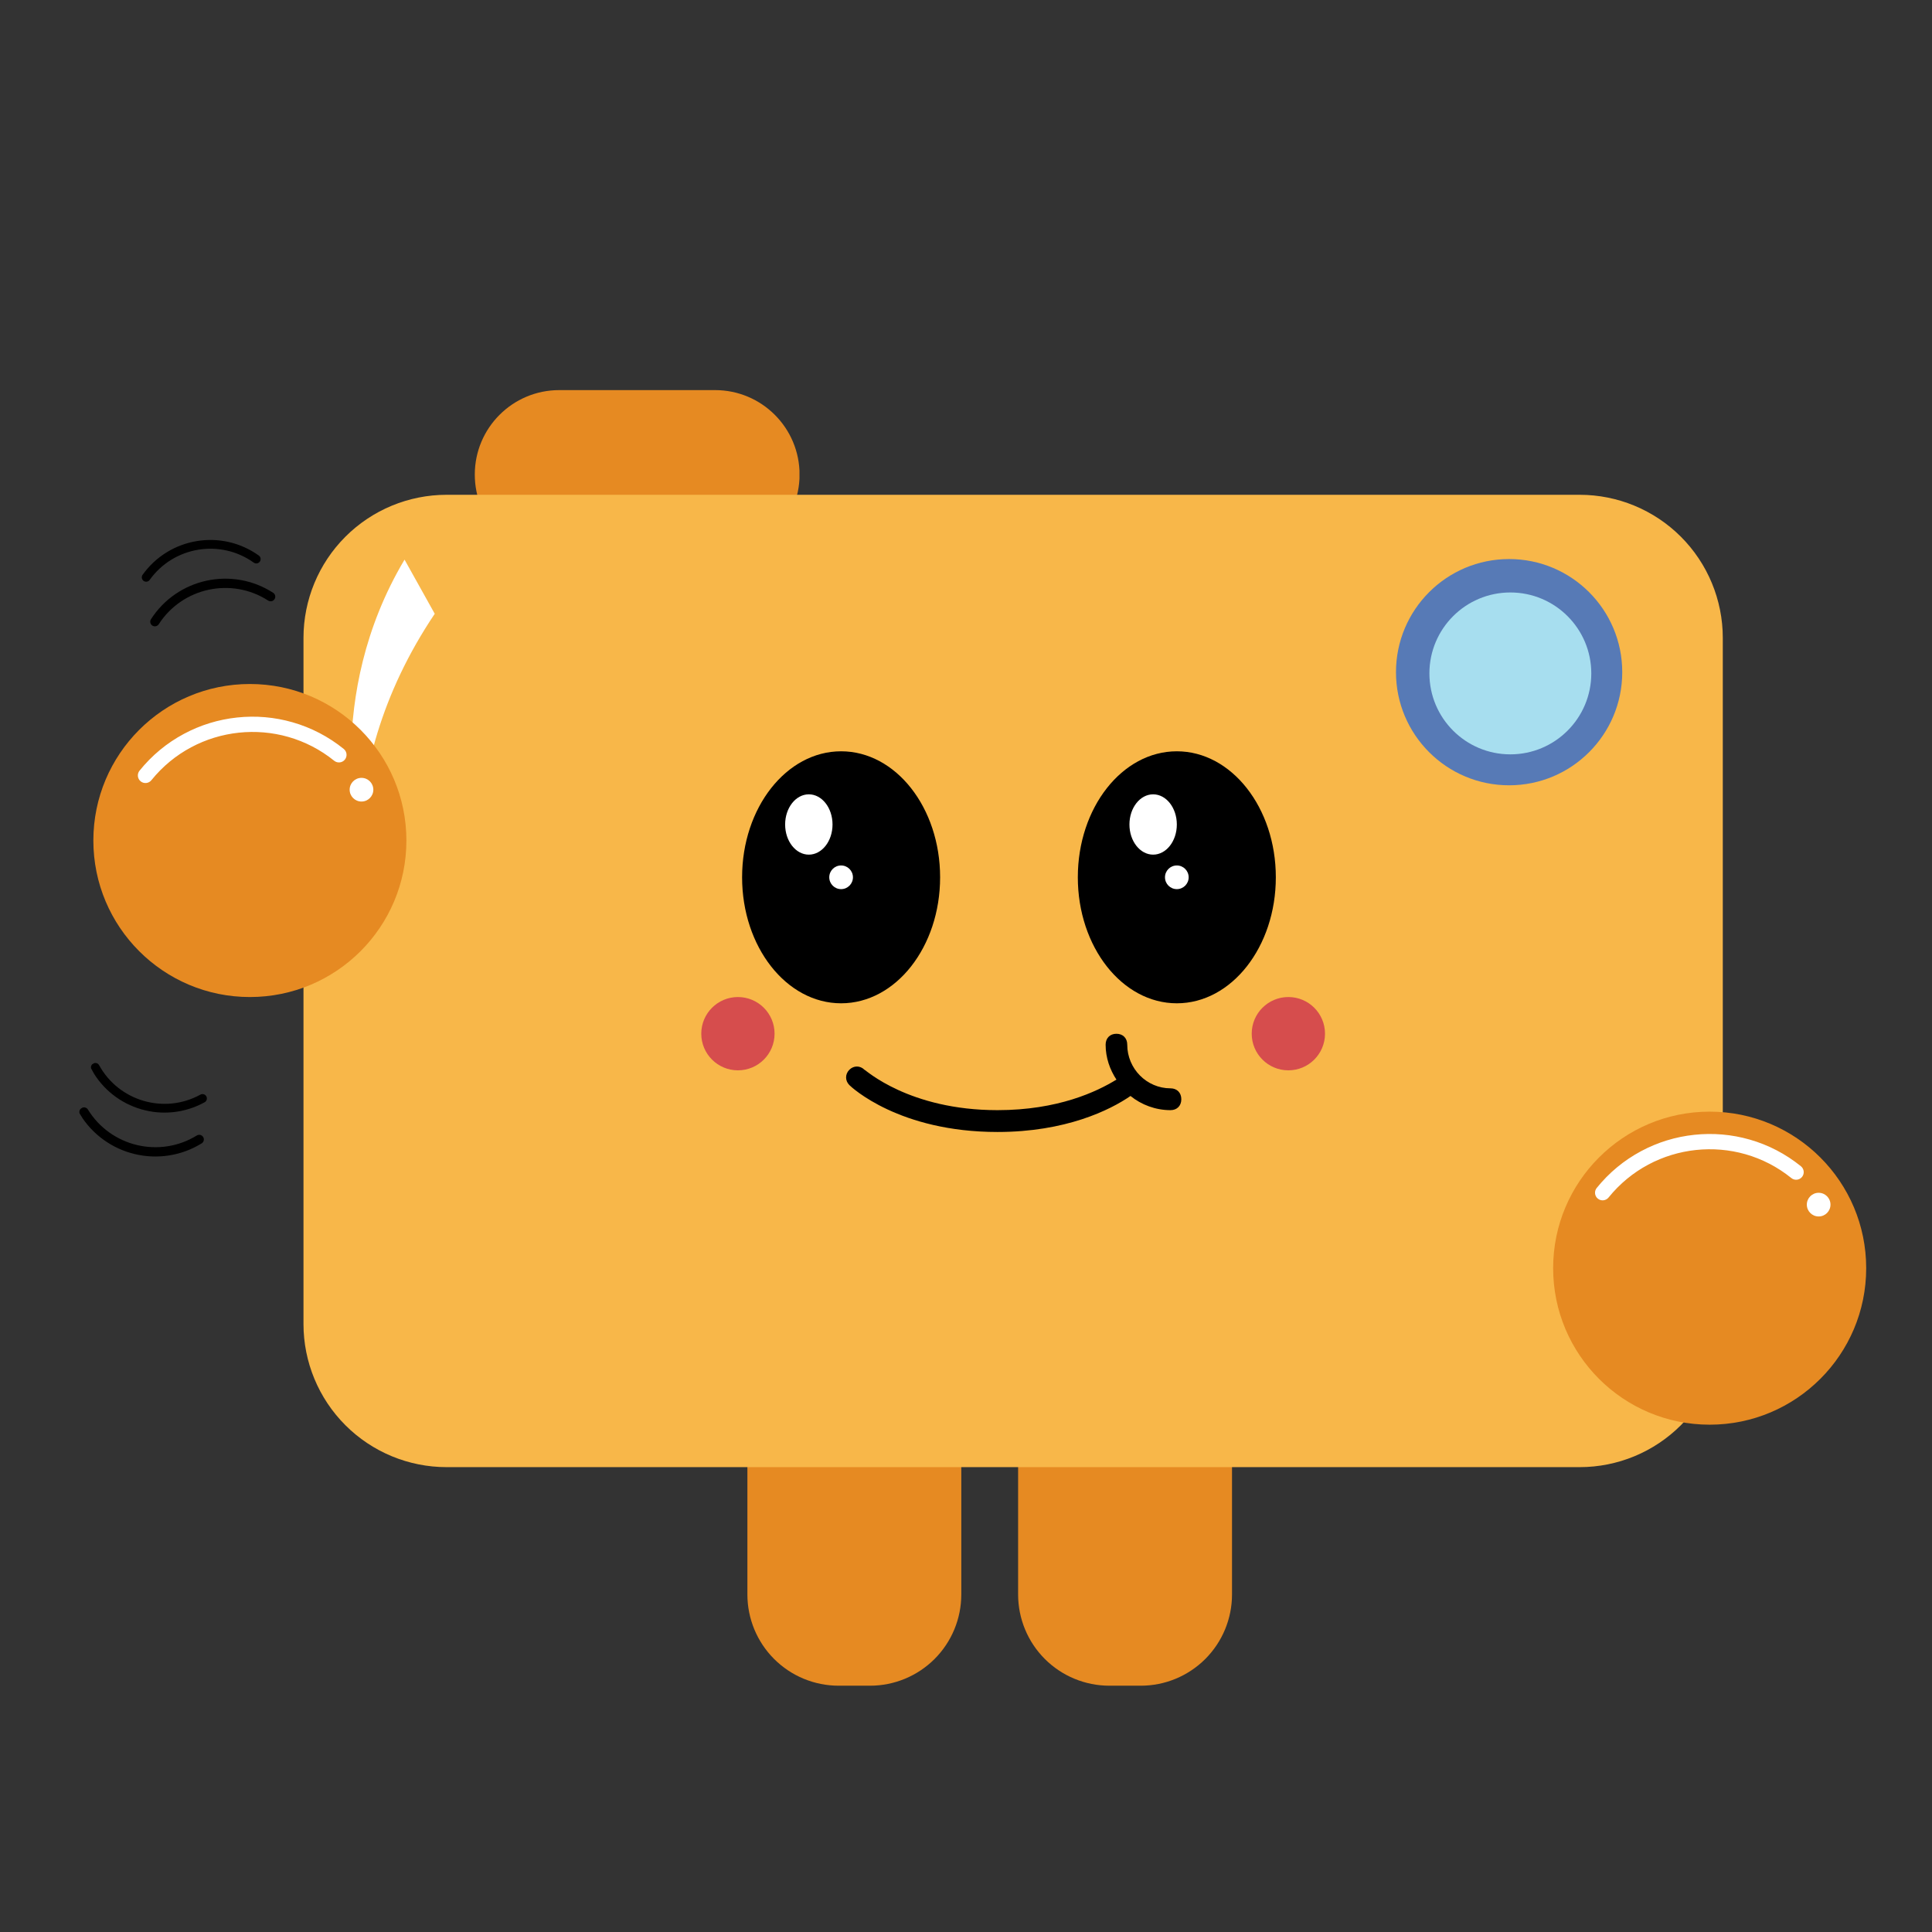 <svg xmlns="http://www.w3.org/2000/svg" xmlns:xlink="http://www.w3.org/1999/xlink" width="1080" zoomAndPan="magnify" viewBox="0 0 810 810" height="1080" preserveAspectRatio="xMidYMid meet" version="1.0"><rect x="0" y="0" width="810" height="810" fill="#333333" stroke="none"/><defs><clipPath id="38f072689c"><path d="M 313.348 564.621 L 403.027 564.621 L 403.027 706.844 L 313.348 706.844 Z M 313.348 564.621 " clip-rule="nonzero"/></clipPath><clipPath id="fb655e2cc3"><path d="M 351.598 564.621 L 364.777 564.621 C 374.922 564.621 384.648 568.648 391.824 575.824 C 398.996 582.996 403.027 592.727 403.027 602.871 L 403.027 668.488 C 403.027 678.633 398.996 688.363 391.824 695.535 C 384.648 702.707 374.922 706.738 364.777 706.738 L 351.598 706.738 C 341.453 706.738 331.727 702.707 324.551 695.535 C 317.379 688.363 313.348 678.633 313.348 668.488 L 313.348 602.871 C 313.348 592.727 317.379 582.996 324.551 575.824 C 331.727 568.648 341.453 564.621 351.598 564.621 Z M 351.598 564.621 " clip-rule="nonzero"/></clipPath><clipPath id="6bb707dd95"><path d="M 426.848 564.621 L 516.527 564.621 L 516.527 706.844 L 426.848 706.844 Z M 426.848 564.621 " clip-rule="nonzero"/></clipPath><clipPath id="57e6cad901"><path d="M 465.098 564.621 L 478.277 564.621 C 488.422 564.621 498.148 568.648 505.324 575.824 C 512.496 582.996 516.527 592.727 516.527 602.871 L 516.527 668.488 C 516.527 678.633 512.496 688.363 505.324 695.535 C 498.148 702.707 488.422 706.738 478.277 706.738 L 465.098 706.738 C 454.953 706.738 445.227 702.707 438.051 695.535 C 430.879 688.363 426.848 678.633 426.848 668.488 L 426.848 602.871 C 426.848 592.727 430.879 582.996 438.051 575.824 C 445.227 568.648 454.953 564.621 465.098 564.621 Z M 465.098 564.621 " clip-rule="nonzero"/></clipPath><clipPath id="a71c5b24f8"><path d="M 199.059 163.555 L 335.461 163.555 L 335.461 234.383 L 199.059 234.383 Z M 199.059 163.555 " clip-rule="nonzero"/></clipPath><clipPath id="46cea9efcc"><path d="M 234.473 163.555 L 299.809 163.555 C 319.367 163.555 335.223 179.41 335.223 198.969 C 335.223 218.527 319.367 234.383 299.809 234.383 L 234.473 234.383 C 214.914 234.383 199.059 218.527 199.059 198.969 C 199.059 179.41 214.914 163.555 234.473 163.555 Z M 234.473 163.555 " clip-rule="nonzero"/></clipPath><clipPath id="8401462581"><path d="M 127.238 207.445 L 722.805 207.445 L 722.805 615.105 L 127.238 615.105 Z M 127.238 207.445 " clip-rule="nonzero"/></clipPath><clipPath id="8cd9469ae4"><path d="M 187.238 207.445 L 662.289 207.445 C 678.199 207.445 693.461 213.766 704.715 225.02 C 715.965 236.27 722.289 251.531 722.289 267.445 L 722.289 555.105 C 722.289 571.02 715.965 586.281 704.715 597.531 C 693.461 608.785 678.199 615.105 662.289 615.105 L 187.238 615.105 C 171.328 615.105 156.066 608.785 144.812 597.531 C 133.562 586.281 127.238 571.02 127.238 555.105 L 127.238 267.445 C 127.238 251.531 133.562 236.27 144.812 225.02 C 156.066 213.766 171.328 207.445 187.238 207.445 Z M 187.238 207.445 " clip-rule="nonzero"/></clipPath><clipPath id="a869d3811c"><path d="M 311.129 314.984 L 394.145 314.984 L 394.145 420.695 L 311.129 420.695 Z M 311.129 314.984 " clip-rule="nonzero"/></clipPath><clipPath id="b1a6b0edd7"><path d="M 352.637 314.984 C 329.711 314.984 311.129 338.637 311.129 367.812 C 311.129 396.988 329.711 420.637 352.637 420.637 C 375.559 420.637 394.145 396.988 394.145 367.812 C 394.145 338.637 375.559 314.984 352.637 314.984 Z M 352.637 314.984 " clip-rule="nonzero"/></clipPath><clipPath id="8cdd5f1a07"><path d="M 329.172 333.027 L 349.039 333.027 L 349.039 358.328 L 329.172 358.328 Z M 329.172 333.027 " clip-rule="nonzero"/></clipPath><clipPath id="15e8bd4a00"><path d="M 339.105 333.027 C 333.621 333.027 329.172 338.688 329.172 345.672 C 329.172 352.652 333.621 358.312 339.105 358.312 C 344.594 358.312 349.039 352.652 349.039 345.672 C 349.039 338.688 344.594 333.027 339.105 333.027 Z M 339.105 333.027 " clip-rule="nonzero"/></clipPath><clipPath id="45b619e3a2"><path d="M 585.273 234.383 L 680.133 234.383 L 680.133 329.242 L 585.273 329.242 Z M 585.273 234.383 " clip-rule="nonzero"/></clipPath><clipPath id="9379e831c3"><path d="M 632.703 234.383 C 606.508 234.383 585.273 255.621 585.273 281.812 C 585.273 308.008 606.508 329.242 632.703 329.242 C 658.898 329.242 680.133 308.008 680.133 281.812 C 680.133 255.621 658.898 234.383 632.703 234.383 Z M 632.703 234.383 " clip-rule="nonzero"/></clipPath><clipPath id="f108d9c247"><path d="M 599.285 248.395 L 667.156 248.395 L 667.156 316.266 L 599.285 316.266 Z M 599.285 248.395 " clip-rule="nonzero"/></clipPath><clipPath id="2b810a986b"><path d="M 633.219 248.395 C 614.477 248.395 599.285 263.586 599.285 282.328 C 599.285 301.074 614.477 316.266 633.219 316.266 C 651.961 316.266 667.156 301.074 667.156 282.328 C 667.156 263.586 651.961 248.395 633.219 248.395 Z M 633.219 248.395 " clip-rule="nonzero"/></clipPath><clipPath id="f687dd9152"><path d="M 294.012 418.012 L 324.742 418.012 L 324.742 448.742 L 294.012 448.742 Z M 294.012 418.012 " clip-rule="nonzero"/></clipPath><clipPath id="dd66fb0d8b"><path d="M 309.379 418.012 C 300.891 418.012 294.012 424.891 294.012 433.375 C 294.012 441.863 300.891 448.742 309.379 448.742 C 317.863 448.742 324.742 441.863 324.742 433.375 C 324.742 424.891 317.863 418.012 309.379 418.012 Z M 309.379 418.012 " clip-rule="nonzero"/></clipPath><clipPath id="082864bb89"><path d="M 524.785 418.012 L 555.516 418.012 L 555.516 448.742 L 524.785 448.742 Z M 524.785 418.012 " clip-rule="nonzero"/></clipPath><clipPath id="b4cb54bcb7"><path d="M 540.148 418.012 C 531.664 418.012 524.785 424.891 524.785 433.375 C 524.785 441.863 531.664 448.742 540.148 448.742 C 548.637 448.742 555.516 441.863 555.516 433.375 C 555.516 424.891 548.637 418.012 540.148 418.012 Z M 540.148 418.012 " clip-rule="nonzero"/></clipPath><clipPath id="551e5ab516"><path d="M 651.164 466.062 L 782.41 466.062 L 782.41 597.305 L 651.164 597.305 Z M 651.164 466.062 " clip-rule="nonzero"/></clipPath><clipPath id="a56fa595c8"><path d="M 716.785 466.062 C 680.547 466.062 651.164 495.441 651.164 531.684 C 651.164 567.926 680.547 597.305 716.785 597.305 C 753.027 597.305 782.41 567.926 782.41 531.684 C 782.41 495.441 753.027 466.062 716.785 466.062 Z M 716.785 466.062 " clip-rule="nonzero"/></clipPath><clipPath id="8b6a63f092"><path d="M 668 475 L 757 475 L 757 504 L 668 504 Z M 668 475 " clip-rule="nonzero"/></clipPath><clipPath id="f19c237d24"><path d="M 667.426 500.539 L 707.871 450.453 L 757.957 490.898 L 717.512 540.984 Z M 667.426 500.539 " clip-rule="nonzero"/></clipPath><clipPath id="2da59e7068"><path d="M 667.426 500.539 L 707.871 450.453 L 757.957 490.898 L 717.512 540.984 Z M 667.426 500.539 " clip-rule="nonzero"/></clipPath><clipPath id="125cb75750"><path d="M 757.52 500.082 L 767.441 500.082 L 767.441 510.008 L 757.52 510.008 Z M 757.52 500.082 " clip-rule="nonzero"/></clipPath><clipPath id="97164d71d3"><path d="M 762.48 500.082 C 759.738 500.082 757.52 502.305 757.52 505.043 C 757.52 507.785 759.738 510.008 762.48 510.008 C 765.223 510.008 767.441 507.785 767.441 505.043 C 767.441 502.305 765.223 500.082 762.48 500.082 Z M 762.48 500.082 " clip-rule="nonzero"/></clipPath><clipPath id="6e4ef6f5d0"><path d="M 147 234 L 183 234 L 183 353 L 147 353 Z M 147 234 " clip-rule="nonzero"/></clipPath><clipPath id="471dd7e688"><path d="M 169.473 234.383 L 215.488 316.922 L 150.637 353.078 L 104.621 270.539 Z M 169.473 234.383 " clip-rule="nonzero"/></clipPath><clipPath id="c2bca7fb4b"><path d="M 104.762 270.461 L 150.777 353 L 215.633 316.844 L 169.617 234.305 Z M 104.762 270.461 " clip-rule="nonzero"/></clipPath><clipPath id="0c46c47d60"><path d="M 354.273 433.375 L 495.273 433.375 L 495.273 474.625 L 354.273 474.625 Z M 354.273 433.375 " clip-rule="nonzero"/></clipPath><clipPath id="21a4f520ba"><path d="M 347.672 362.848 L 357.598 362.848 L 357.598 372.773 L 347.672 372.773 Z M 347.672 362.848 " clip-rule="nonzero"/></clipPath><clipPath id="2a267ecbb0"><path d="M 352.637 362.848 C 349.895 362.848 347.672 365.07 347.672 367.812 C 347.672 370.551 349.895 372.773 352.637 372.773 C 355.375 372.773 357.598 370.551 357.598 367.812 C 357.598 365.07 355.375 362.848 352.637 362.848 Z M 352.637 362.848 " clip-rule="nonzero"/></clipPath><clipPath id="3f373a336b"><path d="M 451.883 314.984 L 534.898 314.984 L 534.898 420.695 L 451.883 420.695 Z M 451.883 314.984 " clip-rule="nonzero"/></clipPath><clipPath id="d859940fcd"><path d="M 493.391 314.984 C 470.465 314.984 451.883 338.637 451.883 367.812 C 451.883 396.988 470.465 420.637 493.391 420.637 C 516.312 420.637 534.898 396.988 534.898 367.812 C 534.898 338.637 516.312 314.984 493.391 314.984 Z M 493.391 314.984 " clip-rule="nonzero"/></clipPath><clipPath id="7ed66fa86e"><path d="M 473.523 333.027 L 493.391 333.027 L 493.391 358.328 L 473.523 358.328 Z M 473.523 333.027 " clip-rule="nonzero"/></clipPath><clipPath id="f4ea139677"><path d="M 483.457 333.027 C 477.969 333.027 473.523 338.688 473.523 345.672 C 473.523 352.652 477.969 358.312 483.457 358.312 C 488.941 358.312 493.391 352.652 493.391 345.672 C 493.391 338.688 488.941 333.027 483.457 333.027 Z M 483.457 333.027 " clip-rule="nonzero"/></clipPath><clipPath id="e5931ce9c6"><path d="M 488.426 362.848 L 498.352 362.848 L 498.352 372.773 L 488.426 372.773 Z M 488.426 362.848 " clip-rule="nonzero"/></clipPath><clipPath id="9ce1a4faf1"><path d="M 493.391 362.848 C 490.648 362.848 488.426 365.07 488.426 367.812 C 488.426 370.551 490.648 372.773 493.391 372.773 C 496.129 372.773 498.352 370.551 498.352 367.812 C 498.352 365.07 496.129 362.848 493.391 362.848 Z M 493.391 362.848 " clip-rule="nonzero"/></clipPath><clipPath id="0bfd39c61b"><path d="M 39.141 286.77 L 170.383 286.77 L 170.383 418.012 L 39.141 418.012 Z M 39.141 286.77 " clip-rule="nonzero"/></clipPath><clipPath id="b2d79a4f3e"><path d="M 104.762 286.77 C 68.52 286.77 39.141 316.148 39.141 352.391 C 39.141 388.633 68.52 418.012 104.762 418.012 C 141.004 418.012 170.383 388.633 170.383 352.391 C 170.383 316.148 141.004 286.77 104.762 286.77 Z M 104.762 286.77 " clip-rule="nonzero"/></clipPath><clipPath id="bd5ad69de9"><path d="M 57 300 L 146 300 L 146 329 L 57 329 Z M 57 300 " clip-rule="nonzero"/></clipPath><clipPath id="34d0ccd940"><path d="M 56.5 325.582 L 96.945 275.5 L 147.031 315.945 L 106.586 366.031 Z M 56.5 325.582 " clip-rule="nonzero"/></clipPath><clipPath id="b40cceac9f"><path d="M 56.5 325.582 L 96.945 275.5 L 147.031 315.945 L 106.586 366.031 Z M 56.5 325.582 " clip-rule="nonzero"/></clipPath><clipPath id="29f59b5b49"><path d="M 146.594 326.121 L 156.52 326.121 L 156.52 336.047 L 146.594 336.047 Z M 146.594 326.121 " clip-rule="nonzero"/></clipPath><clipPath id="947fdbf1e5"><path d="M 151.555 326.121 C 148.816 326.121 146.594 328.344 146.594 331.086 C 146.594 333.824 148.816 336.047 151.555 336.047 C 154.297 336.047 156.52 333.824 156.52 331.086 C 156.52 328.344 154.297 326.121 151.555 326.121 Z M 151.555 326.121 " clip-rule="nonzero"/></clipPath><clipPath id="229487c9b3"><path d="M 62 242 L 116 242 L 116 263 L 62 263 Z M 62 242 " clip-rule="nonzero"/></clipPath><clipPath id="1605a75d9e"><path d="M 62.246 261.234 L 83.371 228.449 L 116.152 249.574 L 95.027 282.355 Z M 62.246 261.234 " clip-rule="nonzero"/></clipPath><clipPath id="8bb4ef8d51"><path d="M 62.246 261.234 L 83.371 228.449 L 116.152 249.574 L 95.027 282.355 Z M 62.246 261.234 " clip-rule="nonzero"/></clipPath><clipPath id="22f6ccdbda"><path d="M 62.246 261.234 L 83.371 228.449 L 116.152 249.574 L 95.027 282.355 Z M 62.246 261.234 " clip-rule="nonzero"/></clipPath><clipPath id="9cae260381"><path d="M 59 226 L 110 226 L 110 244 L 59 244 Z M 59 226 " clip-rule="nonzero"/></clipPath><clipPath id="879a0bc9ec"><path d="M 58.723 242.477 L 80.105 212.586 L 109.992 233.969 L 88.613 263.859 Z M 58.723 242.477 " clip-rule="nonzero"/></clipPath><clipPath id="5bda72d906"><path d="M 58.723 242.477 L 80.105 212.586 L 109.992 233.969 L 88.613 263.859 Z M 58.723 242.477 " clip-rule="nonzero"/></clipPath><clipPath id="970cd5d23e"><path d="M 58.723 242.477 L 80.105 212.586 L 109.992 233.969 L 88.613 263.859 Z M 58.723 242.477 " clip-rule="nonzero"/></clipPath><clipPath id="b3e7831c9b"><path d="M 33 464 L 86 464 L 86 485 L 33 485 Z M 33 464 " clip-rule="nonzero"/></clipPath><clipPath id="9b41189686"><path d="M 32.625 465.59 L 65.84 445.152 L 86.277 478.371 L 53.062 498.809 Z M 32.625 465.59 " clip-rule="nonzero"/></clipPath><clipPath id="bc102e4d60"><path d="M 86.195 478.352 L 52.98 498.789 L 32.543 465.57 L 65.762 445.133 Z M 86.195 478.352 " clip-rule="nonzero"/></clipPath><clipPath id="87160e33e0"><path d="M 86.195 478.352 L 52.98 498.789 L 32.543 465.57 L 65.762 445.133 Z M 86.195 478.352 " clip-rule="nonzero"/></clipPath><clipPath id="d3c359ac86"><path d="M 38 445 L 87 445 L 87 467 L 38 467 Z M 38 445 " clip-rule="nonzero"/></clipPath><clipPath id="aaf82f1ceb"><path d="M 37.57 446.793 L 69.77 429.078 L 87.484 461.277 L 55.289 478.992 Z M 37.57 446.793 " clip-rule="nonzero"/></clipPath><clipPath id="48ffeb7c00"><path d="M 87.391 461.25 L 55.191 478.965 L 37.477 446.766 L 69.676 429.051 Z M 87.391 461.25 " clip-rule="nonzero"/></clipPath><clipPath id="3c7c526b06"><path d="M 87.391 461.25 L 55.191 478.965 L 37.477 446.766 L 69.676 429.051 Z M 87.391 461.25 " clip-rule="nonzero"/></clipPath></defs><g clip-path="url(#38f072689c)"><g clip-path="url(#fb655e2cc3)"><path fill="#e68a22" d="M 313.348 564.621 L 403.027 564.621 L 403.027 706.844 L 313.348 706.844 Z M 313.348 564.621 " fill-opacity="1" fill-rule="nonzero"/></g></g><g clip-path="url(#6bb707dd95)"><g clip-path="url(#57e6cad901)"><path fill="#e68a22" d="M 426.848 564.621 L 516.527 564.621 L 516.527 706.844 L 426.848 706.844 Z M 426.848 564.621 " fill-opacity="1" fill-rule="nonzero"/></g></g><g clip-path="url(#a71c5b24f8)"><g clip-path="url(#46cea9efcc)"><path fill="#e68a22" d="M 199.059 163.555 L 335.184 163.555 L 335.184 234.383 L 199.059 234.383 Z M 199.059 163.555 " fill-opacity="1" fill-rule="nonzero"/></g></g><g clip-path="url(#8401462581)"><g clip-path="url(#8cd9469ae4)"><path fill="#f8b749" d="M 127.238 207.445 L 722.805 207.445 L 722.805 615.105 L 127.238 615.105 Z M 127.238 207.445 " fill-opacity="1" fill-rule="nonzero"/></g></g><g clip-path="url(#a869d3811c)"><g clip-path="url(#b1a6b0edd7)"><path fill="#000000" d="M 311.129 314.984 L 394.145 314.984 L 394.145 420.695 L 311.129 420.695 Z M 311.129 314.984 " fill-opacity="1" fill-rule="nonzero"/></g></g><g clip-path="url(#8cdd5f1a07)"><g clip-path="url(#15e8bd4a00)"><path fill="#ffffff" d="M 329.172 333.027 L 349.039 333.027 L 349.039 358.328 L 329.172 358.328 Z M 329.172 333.027 " fill-opacity="1" fill-rule="nonzero"/></g></g><g clip-path="url(#45b619e3a2)"><g clip-path="url(#9379e831c3)"><path fill="#577ab6" d="M 585.273 234.383 L 680.133 234.383 L 680.133 329.242 L 585.273 329.242 Z M 585.273 234.383 " fill-opacity="1" fill-rule="nonzero"/></g></g><g clip-path="url(#f108d9c247)"><g clip-path="url(#2b810a986b)"><path fill="#a7deef" d="M 599.285 248.395 L 667.156 248.395 L 667.156 316.266 L 599.285 316.266 Z M 599.285 248.395 " fill-opacity="1" fill-rule="nonzero"/></g></g><g clip-path="url(#f687dd9152)"><g clip-path="url(#dd66fb0d8b)"><path fill="#d64d4d" d="M 294.012 418.012 L 324.742 418.012 L 324.742 448.742 L 294.012 448.742 Z M 294.012 418.012 " fill-opacity="1" fill-rule="nonzero"/></g></g><g clip-path="url(#082864bb89)"><g clip-path="url(#b4cb54bcb7)"><path fill="#d64d4d" d="M 524.785 418.012 L 555.516 418.012 L 555.516 448.742 L 524.785 448.742 Z M 524.785 418.012 " fill-opacity="1" fill-rule="nonzero"/></g></g><g clip-path="url(#551e5ab516)"><g clip-path="url(#a56fa595c8)"><path fill="#e68a22" d="M 651.164 466.062 L 782.41 466.062 L 782.41 597.305 L 651.164 597.305 Z M 651.164 466.062 " fill-opacity="1" fill-rule="nonzero"/></g></g><g clip-path="url(#8b6a63f092)"><g clip-path="url(#f19c237d24)"><g clip-path="url(#2da59e7068)"><path fill="#ffffff" d="M 755.516 493.43 C 754.406 494.797 752.398 495.012 751.031 493.906 C 727.652 475.027 693.27 478.688 674.391 502.066 C 673.285 503.434 671.277 503.648 669.906 502.543 C 668.535 501.438 668.324 499.43 669.43 498.059 C 674.59 491.668 680.852 486.473 688.039 482.629 C 694.98 478.914 702.484 476.609 710.34 475.773 C 718.199 474.938 726.023 475.613 733.586 477.777 C 741.422 480.023 748.637 483.781 755.027 488.945 C 756.406 490.051 756.621 492.059 755.516 493.43 Z M 755.516 493.43 " fill-opacity="1" fill-rule="nonzero"/></g></g></g><g clip-path="url(#125cb75750)"><g clip-path="url(#97164d71d3)"><path fill="#ffffff" d="M 757.52 500.082 L 767.441 500.082 L 767.441 510.008 L 757.52 510.008 Z M 757.52 500.082 " fill-opacity="1" fill-rule="nonzero"/></g></g><g clip-path="url(#6e4ef6f5d0)"><g clip-path="url(#471dd7e688)"><g clip-path="url(#c2bca7fb4b)"><path fill="#ffffff" d="M 150.664 352.797 C 151.609 324.461 159.496 291.23 182.266 257.332 L 169.609 234.629 C 135.254 292.285 150.52 350.367 150.664 352.797 Z M 150.664 352.797 " fill-opacity="1" fill-rule="nonzero"/></g></g></g><g clip-path="url(#0c46c47d60)"><path fill="#000000" d="M 490.742 456.289 C 480.766 456.289 472.605 448.055 472.605 437.988 C 472.605 435.246 470.793 433.414 468.074 433.414 C 465.352 433.414 463.539 435.246 463.539 437.988 C 463.539 443.48 465.352 448.512 468.074 452.629 C 459.91 457.66 443.59 465.438 418.203 465.438 C 381.023 465.438 362.891 448.512 362.438 448.512 C 360.621 446.684 357.902 446.684 356.09 448.512 C 354.273 450.34 354.273 453.086 356.09 454.918 C 356.996 455.832 376.945 474.586 418.203 474.586 C 446.766 474.586 465.352 465.438 473.965 459.492 C 478.5 463.152 484.395 465.438 490.742 465.438 C 493.461 465.438 495.273 463.609 495.273 460.863 C 495.273 458.117 493.461 456.289 490.742 456.289 Z M 490.742 456.289 " fill-opacity="1" fill-rule="nonzero"/></g><g clip-path="url(#21a4f520ba)"><g clip-path="url(#2a267ecbb0)"><path fill="#ffffff" d="M 347.672 362.848 L 357.598 362.848 L 357.598 372.773 L 347.672 372.773 Z M 347.672 362.848 " fill-opacity="1" fill-rule="nonzero"/></g></g><g clip-path="url(#3f373a336b)"><g clip-path="url(#d859940fcd)"><path fill="#000000" d="M 451.883 314.984 L 534.898 314.984 L 534.898 420.695 L 451.883 420.695 Z M 451.883 314.984 " fill-opacity="1" fill-rule="nonzero"/></g></g><g clip-path="url(#7ed66fa86e)"><g clip-path="url(#f4ea139677)"><path fill="#ffffff" d="M 473.523 333.027 L 493.391 333.027 L 493.391 358.328 L 473.523 358.328 Z M 473.523 333.027 " fill-opacity="1" fill-rule="nonzero"/></g></g><g clip-path="url(#e5931ce9c6)"><g clip-path="url(#9ce1a4faf1)"><path fill="#ffffff" d="M 488.426 362.848 L 498.352 362.848 L 498.352 372.773 L 488.426 372.773 Z M 488.426 362.848 " fill-opacity="1" fill-rule="nonzero"/></g></g><g clip-path="url(#0bfd39c61b)"><g clip-path="url(#b2d79a4f3e)"><path fill="#e68a22" d="M 39.141 286.77 L 170.383 286.77 L 170.383 418.012 L 39.141 418.012 Z M 39.141 286.77 " fill-opacity="1" fill-rule="nonzero"/></g></g><g clip-path="url(#bd5ad69de9)"><g clip-path="url(#34d0ccd940)"><g clip-path="url(#b40cceac9f)"><path fill="#ffffff" d="M 144.59 318.473 C 143.484 319.844 141.473 320.055 140.105 318.949 C 116.727 300.07 82.344 303.73 63.465 327.109 C 62.359 328.48 60.352 328.695 58.98 327.586 C 57.613 326.48 57.398 324.473 58.504 323.102 C 63.664 316.711 69.926 311.52 77.113 307.672 C 84.059 303.957 91.559 301.652 99.414 300.816 C 107.273 299.98 115.098 300.656 122.66 302.824 C 130.5 305.066 137.711 308.828 144.102 313.988 C 145.48 315.094 145.695 317.102 144.59 318.473 Z M 144.59 318.473 " fill-opacity="1" fill-rule="nonzero"/></g></g></g><g clip-path="url(#29f59b5b49)"><g clip-path="url(#947fdbf1e5)"><path fill="#ffffff" d="M 146.594 326.121 L 156.52 326.121 L 156.52 336.047 L 146.594 336.047 Z M 146.594 326.121 " fill-opacity="1" fill-rule="nonzero"/></g></g><g clip-path="url(#229487c9b3)"><g clip-path="url(#1605a75d9e)"><g clip-path="url(#8bb4ef8d51)"><g clip-path="url(#22f6ccdbda)"><path fill="#000000" d="M 115.102 251.207 C 114.52 252.105 113.316 252.367 112.418 251.785 C 97.039 241.879 76.469 246.328 66.559 261.703 C 65.98 262.605 64.777 262.863 63.875 262.285 C 62.977 261.703 62.715 260.5 63.297 259.602 C 66.004 255.398 69.457 251.848 73.559 249.051 C 77.52 246.352 81.91 244.469 86.613 243.453 C 91.312 242.438 96.094 242.34 100.812 243.156 C 105.703 244.008 110.312 245.816 114.516 248.523 C 115.422 249.102 115.68 250.305 115.102 251.207 Z M 115.102 251.207 " fill-opacity="1" fill-rule="nonzero"/></g></g></g></g><g clip-path="url(#9cae260381)"><g clip-path="url(#879a0bc9ec)"><g clip-path="url(#5bda72d906)"><g clip-path="url(#970cd5d23e)"><path fill="#000000" d="M 108.93 235.457 C 108.344 236.277 107.199 236.469 106.379 235.879 C 92.359 225.852 72.793 229.098 62.762 243.117 C 62.176 243.938 61.031 244.129 60.211 243.543 C 59.391 242.953 59.199 241.809 59.789 240.988 C 62.527 237.156 65.941 233.973 69.926 231.531 C 73.781 229.172 78 227.602 82.469 226.859 C 86.941 226.117 91.445 226.242 95.848 227.227 C 100.41 228.254 104.668 230.164 108.5 232.906 C 109.328 233.492 109.516 234.637 108.93 235.457 Z M 108.93 235.457 " fill-opacity="1" fill-rule="nonzero"/></g></g></g></g><g clip-path="url(#b3e7831c9b)"><g clip-path="url(#9b41189686)"><g clip-path="url(#bc102e4d60)"><g clip-path="url(#87160e33e0)"><path fill="#000000" d="M 34.199 464.555 C 35.109 463.992 36.309 464.277 36.867 465.191 C 46.453 480.77 66.93 485.648 82.508 476.062 C 83.422 475.5 84.617 475.785 85.18 476.699 C 85.742 477.609 85.457 478.809 84.543 479.367 C 80.285 481.988 75.637 483.699 70.73 484.445 C 65.992 485.172 61.219 484.969 56.539 483.855 C 51.859 482.742 47.508 480.766 43.605 477.984 C 39.562 475.105 36.188 471.484 33.566 467.227 C 33 466.312 33.285 465.117 34.199 464.555 Z M 34.199 464.555 " fill-opacity="1" fill-rule="nonzero"/></g></g></g></g><g clip-path="url(#d3c359ac86)"><g clip-path="url(#aaf82f1ceb)"><g clip-path="url(#48ffeb7c00)"><g clip-path="url(#3c7c526b06)"><path fill="#000000" d="M 39.078 445.887 C 39.965 445.398 41.078 445.723 41.562 446.605 C 49.875 461.707 68.922 467.234 84.023 458.926 C 84.91 458.438 86.02 458.762 86.508 459.645 C 86.996 460.531 86.672 461.645 85.789 462.129 C 81.66 464.402 77.207 465.801 72.555 466.277 C 68.062 466.742 63.578 466.336 59.227 465.074 C 54.871 463.809 50.867 461.75 47.32 458.957 C 43.648 456.062 40.637 452.5 38.363 448.371 C 37.871 447.484 38.195 446.371 39.078 445.887 Z M 39.078 445.887 " fill-opacity="1" fill-rule="nonzero"/></g></g></g></g></svg>
